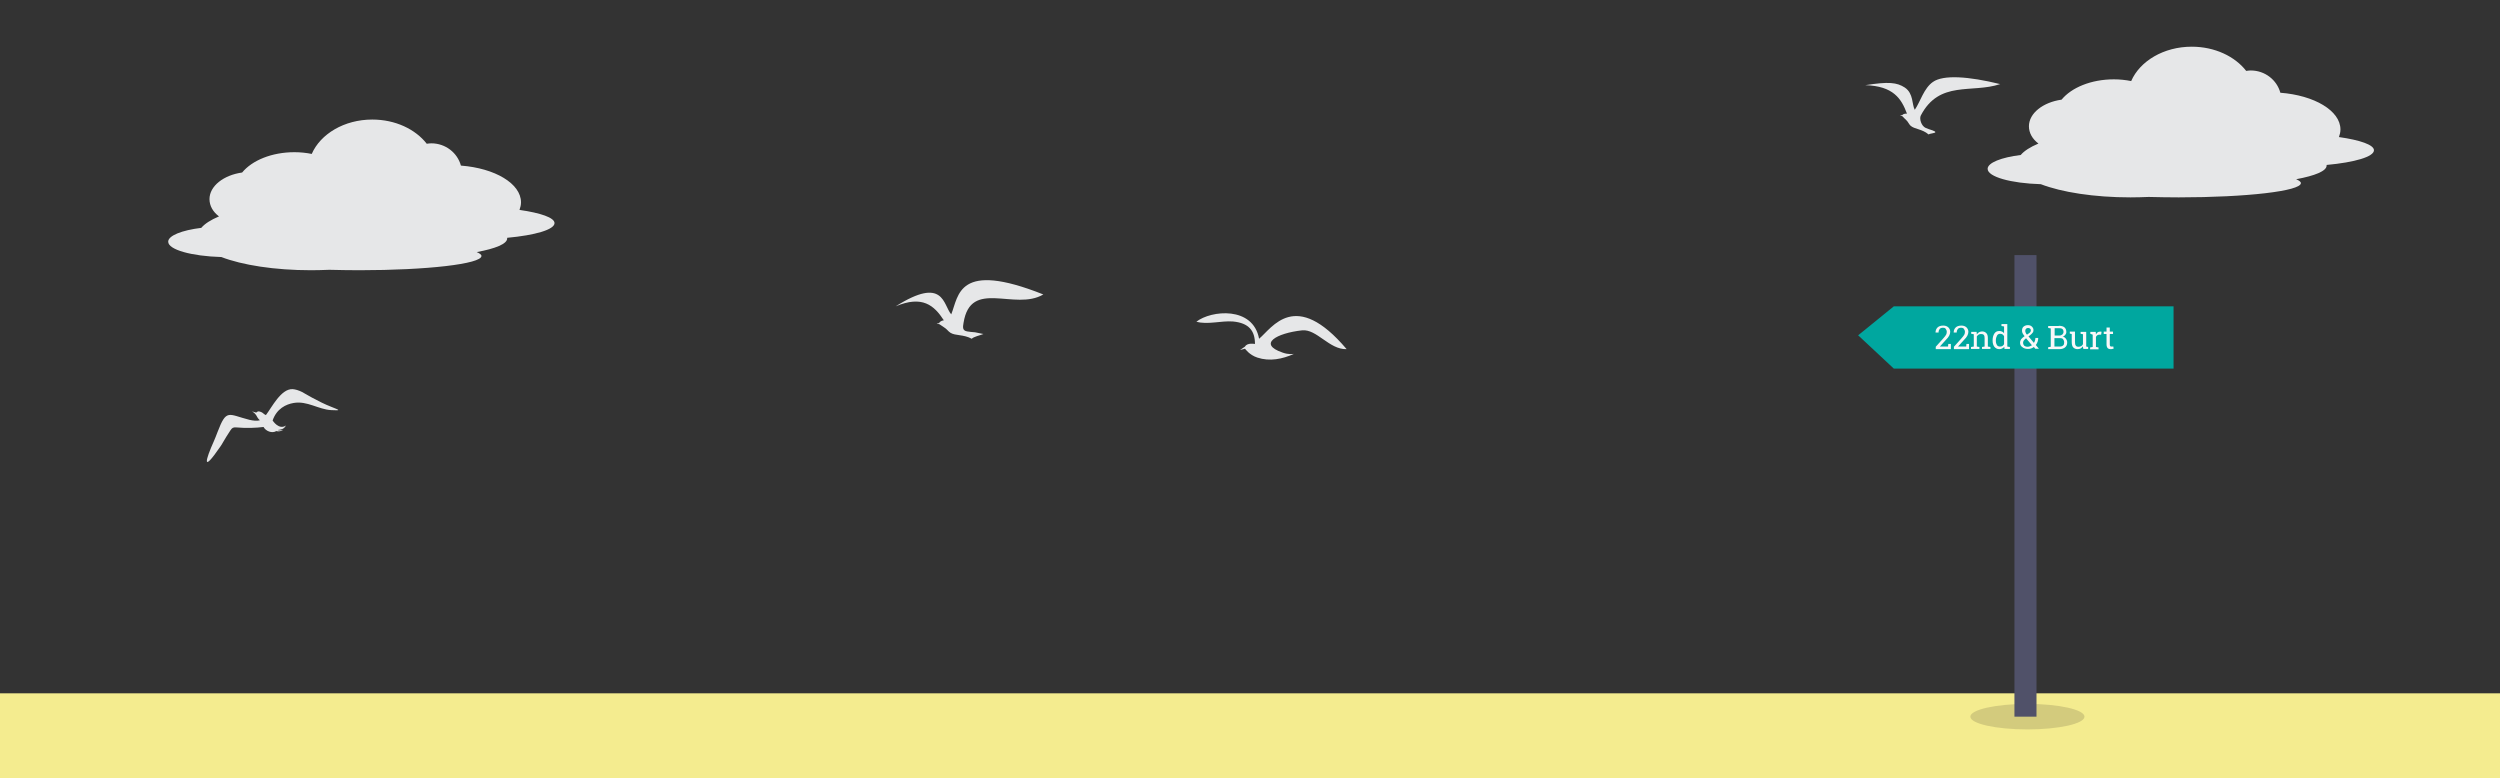 <?xml version="1.0" encoding="utf-8"?>
<!-- Generator: Adobe Illustrator 19.1.0, SVG Export Plug-In . SVG Version: 6.00 Build 0)  -->
<svg version="1.1" id="Layer_1" xmlns="http://www.w3.org/2000/svg" xmlns:xlink="http://www.w3.org/1999/xlink" x="0px" y="0px"
	 viewBox="398 0 1156.4 360" style="enable-background:new 398 0 1156.4 360;" xml:space="preserve">
<rect x="398" y="0" width="1156.4" height="360" fill="#333333" stroke="none"/>
<style type="text/css">
	.st0{fill:#F4EC8F;}
	.st1{fill:#50516A;}
	.st2{fill-rule:evenodd;clip-rule:evenodd;fill:#E6E7E8;}
	.st3{fill:#D3CB7D;}
	.st4{fill:#505169;}
	.st5{fill:#00A79F;}
	.st6{fill:#F9F7F8;}
</style>
<rect x="398" y="320.7" class="st0" width="1156.4" height="39.3"/>
<g>
	<path class="st1" d="M1366.4,407.2c-0.4,0.9-0.8,1.6-1.2,2.2c-0.4,0.6-0.8,1.1-1.3,1.4c-0.2,0.2-0.5,0.3-0.8,0.4
		c-0.3,0.1-0.6,0.1-0.8,0.1h0c-0.4,0-0.8-0.1-1-0.4c-0.3-0.3-0.4-0.7-0.4-1.2v0v0c0-0.3,0.1-0.7,0.2-1.2c0.1-0.5,0.3-1,0.5-1.6
		c0.1-0.2,0.2-0.6,0.4-1.2c0.2-0.6,0.5-1.3,0.7-2c0-0.1,0.1-0.4,0.3-0.9h-1.3c-0.2,0-0.4-0.2-0.4-0.4c0-0.2,0.2-0.4,0.4-0.4h1.5
		c0.1-0.1,0.1-0.3,0.2-0.4c0.4-1.1,0.8-2.3,0.9-2.5c0.1-0.2,0.3-0.3,0.5-0.3s0.3,0.3,0.3,0.5c-0.1,0.2-0.5,1.4-0.9,2.5
		c0,0.1,0,0.1-0.1,0.2h1.3c0.2,0,0.4,0.2,0.4,0.4c0,0.2-0.2,0.4-0.4,0.4h-1.6c-0.2,0.6-0.3,1-0.4,1.2c-0.3,0.8-0.5,1.5-0.7,2
		c-0.2,0.5-0.3,0.9-0.4,1.2c-0.2,0.6-0.4,1.1-0.5,1.5c-0.1,0.4-0.2,0.8-0.2,1.1v0c0,0.3,0.1,0.5,0.2,0.7c0.1,0.1,0.3,0.2,0.4,0.2h0
		c0.2,0,0.4,0,0.6-0.1c0.2-0.1,0.4-0.1,0.5-0.3c0.4-0.3,0.7-0.7,1.1-1.2c0.4-0.6,0.7-1.3,1.1-2.1c0.1-0.2,0.4-0.3,0.6-0.2
		C1366.4,406.7,1366.5,406.9,1366.4,407.2z"/>
	<path class="st1" d="M1374.3,407.2L1374.3,407.2c-0.8,1.7-1.8,4.2-3.6,4.2h0c-0.6,0-0.9-0.2-1.1-0.6c-0.2-0.3-0.3-0.7-0.3-1.1v-0.1
		c0-0.4,0.1-0.9,0.2-1.4c0.1-0.5,0.3-1,0.5-1.4c0.1-0.1,0.1-0.2,0.1-0.4c0.3-0.7,0.7-1.8,0.7-2.7c0-0.6-0.3-1-1-1
		c-0.5,0-1.1,0.5-1.6,1.1c-0.7,0.9-1.4,2.2-1.8,3.3c0,0,0,0,0,0c-0.6,1.5-1.2,3.2-1.4,3.9c-0.1,0.2-0.3,0.3-0.5,0.3
		c-0.2-0.1-0.3-0.3-0.3-0.5c0.2-0.6,0.8-2.3,1.4-3.9l0,0v0c0,0,0,0,0,0c0.6-1.7,1.2-3.3,1.4-3.9v0c0.2-0.6,0.3-0.8,0.4-1.1
		c0.2-0.5,0.3-0.9,0.4-1.2l0.1-0.3c0.1-0.3,0.3-0.8,0.5-1.4c0.1-0.2,0.3-0.3,0.5-0.2c0.2,0.1,0.3,0.3,0.3,0.5
		c-0.2,0.5-0.4,1-0.5,1.4c0,0.1-0.1,0.2-0.1,0.3c-0.2,0.5-0.3,0.9-0.4,1.2l-0.3,0.7c0.6-0.6,1.2-0.9,1.8-0.9c1.4,0,1.9,0.8,1.9,1.9
		c0,1-0.5,2.2-0.8,3c-0.1,0.1-0.1,0.3-0.1,0.4c-0.2,0.5-0.3,0.9-0.5,1.4c-0.1,0.4-0.2,0.8-0.2,1.2v0c0,0.2,0,0.5,0.1,0.6
		c0.1,0.1,0.2,0.2,0.4,0.2h0c1.2,0,2.2-2.1,2.8-3.6l0-0.1c0.1-0.2,0.3-0.3,0.6-0.2C1374.3,406.7,1374.4,406.9,1374.3,407.2z"/>
	<path class="st1" d="M1381.5,407.2c-0.8,1.7-1.7,2.7-2.7,3.4c-1,0.6-2.1,0.8-3.1,0.8h0h0c-0.7,0-1.4-0.3-1.8-0.7
		c-0.5-0.5-0.8-1.1-0.7-2v0v0c0-0.5,0.1-1.1,0.3-1.7c0,0,0,0,0,0c0.1-0.4,0.3-0.9,0.5-1.3c0.5-1,1.1-2,1.7-2.7
		c0.3-0.3,0.6-0.5,1-0.7c0.3-0.2,0.7-0.3,1.1-0.3c0.5,0,0.8,0.1,1.1,0.3c0.3,0.2,0.5,0.5,0.6,0.8c0.1,0.3,0,0.7-0.1,1
		c-0.2,0.5-0.5,1-1,1.4c-0.5,0.4-1.2,0.8-1.8,1.1c-0.9,0.4-1.8,0.7-2.3,0.8c-0.1,0.5-0.2,0.9-0.2,1.3v0c0,0.6,0.2,1.1,0.5,1.4
		c0.3,0.3,0.8,0.5,1.3,0.5h0c0.8,0,1.7-0.1,2.6-0.7c0.9-0.5,1.7-1.5,2.3-3c0.1-0.2,0.3-0.3,0.6-0.2
		C1381.5,406.7,1381.6,407,1381.5,407.2z M1374.6,406.4c0.5-0.1,1-0.3,1.6-0.6c0.6-0.3,1.2-0.6,1.6-1c0.3-0.3,0.6-0.6,0.7-1
		c0.1-0.2,0.1-0.4,0-0.6c0-0.1-0.1-0.2-0.2-0.3c-0.1-0.1-0.3-0.2-0.6-0.2c-0.2,0-0.5,0.1-0.7,0.2c-0.2,0.1-0.5,0.3-0.7,0.6
		c-0.6,0.6-1.2,1.5-1.6,2.4C1374.7,406.1,1374.6,406.2,1374.6,406.4z"/>
	<path class="st1" d="M1385.2,407.2c-0.4,0.8-0.8,1.8-1.4,2.6c-0.6,0.9-1.4,1.6-2.3,1.6h0c-0.5,0-0.9-0.2-1.1-0.6
		c-0.2-0.3-0.3-0.7-0.3-1.1v-0.1c0-0.3,0.1-0.7,0.2-1.2c0.1-0.5,0.3-1,0.5-1.6c0.1-0.2,0.2-0.6,0.4-1.2c0.2-0.6,0.5-1.3,0.7-2
		c0-0.1,0.1-0.3,0.2-0.5l0.3-0.9c0.1-0.2,0.3-0.3,0.5-0.3c0.2,0.1,0.3,0.3,0.3,0.5l-0.3,0.9l-0.2,0.5c-0.3,0.8-0.5,1.5-0.7,2
		c-0.2,0.5-0.3,0.9-0.4,1.2c-0.2,0.6-0.4,1.1-0.5,1.5c-0.1,0.4-0.2,0.8-0.2,1.1v0c0,0.2,0,0.5,0.1,0.6c0.1,0.1,0.2,0.2,0.4,0.2h0
		c0.6,0,1.1-0.5,1.6-1.2c0.5-0.8,0.9-1.7,1.3-2.5c0.1-0.2,0.4-0.3,0.6-0.2C1385.2,406.7,1385.3,406.9,1385.2,407.2z M1383,400.3
		c0-0.4,0.3-0.7,0.7-0.7c0.4,0,0.7,0.3,0.7,0.7c0,0.4-0.3,0.7-0.7,0.7C1383.3,400.9,1383,400.6,1383,400.3z"/>
	<path class="st1" d="M1392.5,407.2L1392.5,407.2c-0.8,1.7-1.8,4.2-3.6,4.2h0c-0.5,0-0.9-0.2-1.1-0.6c-0.2-0.3-0.3-0.7-0.3-1.1v-0.1
		c0-0.3,0.1-0.7,0.2-1.2c0.1-0.5,0.3-1,0.5-1.6c0.2-0.5,0.3-0.9,0.4-1.1c0.1-0.4,0.2-0.6,0.4-1l-0.3-0.1c-0.6-0.2-1.2-0.4-1.8-0.7
		c-0.1,0.2-0.1,0.4-0.2,0.5v0l-1.6,3.5c-0.1,0.2-0.3,0.3-0.6,0.2c-0.2-0.1-0.3-0.3-0.2-0.6l1.6-3.5c0.1-0.2,0.2-0.4,0.2-0.6
		c-0.7-0.5-1.1-1-1-1.9c0-0.3,0.2-0.6,0.4-0.8c0,0,0,0,0,0c0.2-0.2,0.5-0.3,0.8-0.3c0.1,0,0.2,0,0.3,0l0,0c0.3,0.1,0.5,0.3,0.6,0.5
		c0.1,0.2,0.2,0.5,0.2,0.7c0,0.2,0,0.4-0.1,0.6c-0.1,0.2-0.1,0.4-0.2,0.7c0.6,0.3,1.2,0.5,1.8,0.7c0.3,0.1,0.5,0.2,0.8,0.2
		c0.2,0.1,0.3,0.3,0.2,0.6v0c-0.2,0.6-0.3,0.9-0.5,1.4c-0.1,0.3-0.2,0.6-0.4,1.1c-0.2,0.6-0.4,1.1-0.5,1.5c-0.1,0.4-0.2,0.8-0.2,1.1
		v0c0,0.2,0,0.5,0.2,0.6c0.1,0.1,0.2,0.2,0.4,0.2c1.3,0,2.2-2.1,2.8-3.6l0-0.1c0.1-0.2,0.3-0.3,0.6-0.2
		C1392.5,406.7,1392.6,406.9,1392.5,407.2z M1386.5,401.8c0-0.1,0-0.2-0.1-0.3c0-0.1-0.1-0.1-0.1-0.1h0c0,0-0.1,0-0.1,0
		c-0.1,0-0.2,0-0.2,0.1h0c-0.1,0.1-0.1,0.2-0.1,0.3c0,0.4,0.2,0.7,0.5,0.9c0.1-0.2,0.1-0.3,0.2-0.5
		C1386.5,402,1386.5,401.9,1386.5,401.8z"/>
	<path class="st1" d="M1403,407.2L1403,407.2c-0.8,1.7-1.8,4.2-3.6,4.2h0h0c-0.5,0-0.9-0.2-1.1-0.6c-0.2-0.2-0.2-0.5-0.3-0.8
		c-0.6,0.8-1.3,1.4-2.2,1.4h0c-0.5,0-0.9-0.2-1.1-0.6c-0.2-0.3-0.3-0.7-0.3-1.1v-0.1c0-0.3,0.1-0.7,0.2-1.2c0.1-0.5,0.3-1,0.5-1.6
		c0.1-0.3,0.3-0.9,0.6-1.6c0.3-0.9,0.7-2,1.1-3c0.1-0.2,0.3-0.3,0.5-0.2c0.2,0.1,0.3,0.3,0.2,0.5c-0.4,1.2-0.8,2.2-1.1,3
		c-0.3,0.7-0.5,1.3-0.6,1.6c-0.2,0.6-0.4,1.1-0.5,1.5c-0.1,0.4-0.2,0.8-0.2,1.1v0c0,0.2,0,0.5,0.1,0.6c0.1,0.1,0.2,0.2,0.5,0.2
		c1.2,0,2.2-2.1,2.8-3.6v0c0,0,0,0,0-0.1c0.1-0.3,0.3-0.9,0.6-1.6c0.4-0.9,0.7-2,1.1-3c0.1-0.2,0.3-0.3,0.5-0.2
		c0.2,0.1,0.3,0.3,0.3,0.5c-0.4,1.2-0.8,2.2-1.1,3c-0.3,0.7-0.5,1.3-0.6,1.6v0c0,0,0,0.1,0,0.1c-0.2,0.5-0.3,1-0.4,1.4
		c-0.1,0.4-0.2,0.8-0.2,1.1v0c0,0.2,0,0.5,0.1,0.6c0.1,0.1,0.2,0.2,0.4,0.2h0c1.2,0,2.2-2.1,2.8-3.6l0-0.1c0.1-0.2,0.3-0.3,0.6-0.2
		C1403,406.7,1403.1,406.9,1403,407.2z"/>
	<path class="st1" d="M1408.5,407.8L1408.5,407.8L1408.5,407.8c0,1.2-0.5,2.1-1.2,2.7c-0.7,0.6-1.6,0.9-2.4,0.9h0
		c-0.1,0-0.1,0-0.2,0c-0.8,0-1.5-0.4-2-0.9c-0.5-0.5-0.8-1.2-0.8-1.9c0-0.1,0-0.1,0-0.2c0.1-0.7,0.3-1.4,0.8-2
		c0.5-0.5,1.1-0.8,1.9-0.8c0.5,0,1,0.2,1.4,0.6c0.3,0.3,0.5,0.8,0.6,1.4c0,0.2-0.2,0.4-0.4,0.4s-0.4-0.2-0.4-0.4
		c0-0.3-0.1-0.6-0.3-0.8c-0.2-0.2-0.5-0.3-0.7-0.3c-0.5,0-1,0.2-1.3,0.6c-0.4,0.4-0.6,0.9-0.6,1.4c0,0,0,0.1,0,0.1
		c0,0.5,0.2,1,0.5,1.4c0.3,0.4,0.9,0.6,1.4,0.7c0.1,0,0.1,0,0.2,0h0c0.7,0,1.4-0.2,1.9-0.7c0.5-0.4,0.9-1.1,0.9-2v0
		c0-1-0.5-1.8-1-2.7c-0.1-0.2-0.2-0.4-0.3-0.6c-0.1,0.1-0.3,0.3-0.4,0.5c-0.2,0.2-0.4,0.2-0.6,0c-0.2-0.1-0.2-0.4-0.1-0.6
		c0.2-0.3,0.4-0.5,0.7-0.7l0,0c-0.2-0.6-0.4-1.1-0.3-1.7c0-0.2,0.1-0.4,0.2-0.6c0,0,0,0,0,0c0.1-0.2,0.2-0.3,0.3-0.5
		c0.1-0.1,0.3-0.2,0.4-0.3c0.2-0.1,0.3-0.1,0.5-0.1c0.3,0,0.5,0.1,0.7,0.3c0.2,0.2,0.2,0.4,0.3,0.7c0,0.2,0,0.4-0.1,0.6
		c0,0.2-0.1,0.4-0.2,0.6c-0.2,0.5-0.5,0.9-0.8,1.2c0.1,0.3,0.3,0.5,0.4,0.8C1407.9,405.6,1408.5,406.6,1408.5,407.8z M1407,402.3
		c0.1-0.1,0.1-0.3,0.1-0.4c0-0.1,0.1-0.2,0-0.4c0-0.1,0-0.1,0-0.2c0,0,0,0-0.1,0c0,0-0.1,0-0.1,0c-0.1,0-0.1,0.1-0.2,0.1
		c-0.1,0.1-0.1,0.1-0.2,0.2l0,0c0,0.1-0.1,0.2-0.1,0.3c0,0.3,0,0.6,0.1,0.9C1406.7,402.8,1406.8,402.5,1407,402.3z"/>
	<path class="st1" d="M1417.9,407.2L1417.9,407.2c-0.8,1.7-1.8,4.2-3.6,4.2h0h0c-0.5,0-0.9-0.2-1.1-0.6c-0.2-0.2-0.2-0.5-0.3-0.8
		c-0.6,0.8-1.3,1.4-2.2,1.4h0c-0.5,0-0.9-0.2-1.1-0.6c-0.2-0.3-0.3-0.7-0.3-1.1v-0.1c0-0.3,0.1-0.7,0.2-1.2c0.1-0.5,0.3-1,0.5-1.6
		c0.1-0.3,0.3-0.9,0.6-1.6c0.3-0.9,0.7-2,1.1-3c0.1-0.2,0.3-0.3,0.5-0.2c0.2,0.1,0.3,0.3,0.2,0.5c-0.4,1.2-0.8,2.2-1.1,3
		c-0.3,0.7-0.5,1.3-0.6,1.6c-0.2,0.6-0.4,1.1-0.5,1.5c-0.1,0.4-0.2,0.8-0.2,1.1v0c0,0.2,0,0.5,0.1,0.6c0.1,0.1,0.2,0.2,0.5,0.2
		c1.2,0,2.2-2.1,2.8-3.6v0c0,0,0,0,0-0.1c0.1-0.3,0.3-0.9,0.6-1.6c0.4-0.9,0.7-2,1.1-3c0.1-0.2,0.3-0.3,0.5-0.2
		c0.2,0.1,0.3,0.3,0.3,0.5c-0.4,1.2-0.8,2.2-1.1,3c-0.3,0.7-0.5,1.3-0.6,1.6v0c0,0,0,0.1,0,0.1c-0.2,0.5-0.3,1-0.4,1.4
		c-0.1,0.4-0.2,0.8-0.2,1.1v0c0,0.2,0,0.5,0.1,0.6c0.1,0.1,0.2,0.2,0.4,0.2h0c1.2,0,2.2-2.1,2.8-3.6l0-0.1c0.1-0.2,0.3-0.3,0.6-0.2
		C1417.9,406.7,1418,406.9,1417.9,407.2z"/>
	<path class="st1" d="M1425.9,407.2L1425.9,407.2c-0.8,1.7-1.8,4.2-3.6,4.2h0c-0.5,0-0.9-0.2-1.1-0.6c-0.2-0.3-0.3-0.7-0.3-1.1v0
		c-0.7,1-1.5,1.7-2.5,1.6c-0.6,0-1-0.3-1.2-0.7c-0.3-0.4-0.4-1-0.4-1.6c0-1.1,0.6-3.3,1.6-5c0.7-1.2,1.7-2.1,2.8-2.2
		c0.1,0,0.1,0,0.2,0c0.5,0,1,0.3,1.4,0.7c0.1,0.1,0.2,0.2,0.3,0.4c0.1-0.3,0.2-0.6,0.3-0.9c0.1-0.2,0.3-0.3,0.5-0.2
		c0.2,0.1,0.3,0.3,0.2,0.5c-0.2,0.6-0.6,1.6-1,2.7c-0.3,0.7-0.5,1.4-0.7,2c-0.2,0.6-0.4,1.1-0.5,1.5c-0.1,0.4-0.2,0.8-0.2,1.1v0
		c0,0.2,0,0.5,0.1,0.6c0.1,0.1,0.2,0.2,0.5,0.2c1.2,0,2.2-2.1,2.8-3.6l0-0.1c0.1-0.2,0.3-0.3,0.6-0.2
		C1425.9,406.7,1426,406.9,1425.9,407.2z M1421.9,405.5c0.2-0.4,0.3-0.8,0.5-1.1c0-0.1,0-0.1,0-0.1c0-0.5-0.1-0.8-0.4-1.1
		c-0.2-0.2-0.5-0.4-0.8-0.4c0,0-0.1,0-0.1,0c-0.8,0-1.5,0.8-2.1,1.8c-0.9,1.5-1.4,3.5-1.5,4.5c0,0.5,0.1,0.9,0.2,1.1
		c0.1,0.2,0.3,0.3,0.6,0.3C1420,410.5,1421.1,407.5,1421.9,405.5z"/>
	<path class="st1" d="M1430.1,407.2c-0.4,0.9-0.8,1.6-1.2,2.2c-0.4,0.6-0.8,1.1-1.3,1.4c-0.2,0.2-0.5,0.3-0.8,0.4
		c-0.3,0.1-0.6,0.1-0.8,0.1h0c-0.4,0-0.8-0.1-1-0.4c-0.3-0.3-0.4-0.7-0.4-1.2v0v0c0-0.3,0.1-0.8,0.2-1.2c0.1-0.5,0.3-1,0.5-1.6
		c0.5-1.6,1.1-3.2,1.7-4.9l0.4-1.3l0.1-0.3c0.1-0.3,0.3-0.8,0.5-1.4c0.1-0.2,0.3-0.3,0.5-0.3c0.2,0.1,0.3,0.3,0.3,0.5
		c-0.2,0.5-0.4,1.1-0.5,1.4c0,0.1-0.1,0.2-0.1,0.4l-0.4,1.3c-0.6,1.6-1.1,3.2-1.7,4.9c-0.2,0.6-0.3,1.1-0.5,1.5
		c-0.1,0.4-0.2,0.8-0.2,1v0c0,0.3,0.1,0.5,0.2,0.7c0.1,0.1,0.3,0.2,0.4,0.2h0c0.2,0,0.4,0,0.6-0.1c0.2-0.1,0.4-0.1,0.5-0.3
		c0.4-0.3,0.7-0.7,1.1-1.2c0.4-0.6,0.7-1.3,1.1-2.1c0.1-0.2,0.4-0.3,0.6-0.2C1430.1,406.7,1430.2,406.9,1430.1,407.2z"/>
	<path class="st1" d="M1438.8,407.8L1438.8,407.8L1438.8,407.8c0,1.2-0.5,2.1-1.2,2.7c-0.7,0.6-1.6,0.9-2.4,0.9h0
		c-0.1,0-0.1,0-0.2,0c-0.8,0-1.5-0.4-2-0.9c-0.5-0.5-0.8-1.2-0.8-1.9c0-0.1,0-0.1,0-0.2c0.1-0.7,0.3-1.4,0.8-2
		c0.5-0.5,1.1-0.8,1.9-0.8c0.5,0,1,0.2,1.4,0.6c0.3,0.3,0.5,0.8,0.6,1.4c0,0.2-0.2,0.4-0.4,0.4s-0.4-0.2-0.4-0.4
		c0-0.3-0.1-0.6-0.3-0.8c-0.2-0.2-0.5-0.3-0.7-0.3c-0.5,0-1,0.2-1.3,0.6c-0.4,0.4-0.6,0.9-0.6,1.4c0,0,0,0.1,0,0.1
		c0,0.5,0.2,1,0.5,1.4c0.3,0.4,0.9,0.6,1.4,0.7c0.1,0,0.1,0,0.2,0h0c0.7,0,1.4-0.2,1.9-0.7c0.5-0.4,0.9-1.1,0.9-2v0
		c0-1-0.5-1.8-1-2.7c-0.1-0.2-0.2-0.4-0.3-0.6c-0.1,0.1-0.3,0.3-0.4,0.5c-0.2,0.2-0.4,0.2-0.6,0c-0.2-0.1-0.2-0.4-0.1-0.6
		c0.2-0.3,0.4-0.5,0.7-0.7l0,0c-0.2-0.6-0.4-1.1-0.3-1.7c0-0.2,0.1-0.4,0.2-0.6c0,0,0,0,0,0c0.1-0.2,0.2-0.3,0.3-0.5
		c0.1-0.1,0.3-0.2,0.4-0.3c0.2-0.1,0.3-0.1,0.5-0.1c0.3,0,0.5,0.1,0.7,0.3c0.2,0.2,0.2,0.4,0.3,0.7c0,0.2,0,0.4-0.1,0.6
		c0,0.2-0.1,0.4-0.2,0.6c-0.2,0.5-0.5,0.9-0.8,1.2c0.1,0.3,0.3,0.5,0.4,0.8C1438.2,405.6,1438.8,406.6,1438.8,407.8z M1437.3,402.3
		c0.1-0.1,0.1-0.3,0.1-0.4c0-0.1,0.1-0.2,0-0.4c0-0.1,0-0.1,0-0.2c0,0,0,0-0.1,0c0,0-0.1,0-0.1,0c-0.1,0-0.1,0.1-0.2,0.1
		c-0.1,0.1-0.1,0.1-0.2,0.2l0,0c0,0.1-0.1,0.2-0.1,0.3c0,0.3,0,0.6,0.1,0.9C1437,402.8,1437.2,402.5,1437.3,402.3z"/>
	<path class="st1" d="M1448.6,407.1c0,0.1-0.1,0.3-0.2,0.4c-0.1,0.1-0.1,0.2-0.2,0.3c-0.3,0.5-0.6,1-1,1.4c-0.4,0.4-1,0.7-1.7,0.7
		c-0.2,0-0.4,0-0.6-0.1c-0.3-0.1-0.6-0.2-0.8-0.5c-0.8,1.1-1.8,1.9-3,1.8h0h0h0c-0.7,0-1.2-0.4-1.4-0.8c-0.9,2.5-1.7,4.7-1.9,5.3
		c-0.1,0.2-0.3,0.3-0.5,0.3c-0.2-0.1-0.3-0.3-0.3-0.5c0.2-0.6,1.2-3.4,2.2-6.2c1.1-3.1,2.3-6.3,2.5-6.9c0-0.1,0.1-0.2,0.1-0.3
		c0.1-0.2,0.3-0.3,0.5-0.3c0.2,0.1,0.3,0.3,0.3,0.5l-0.2,0.4c0.6-0.6,1.2-1,2-1c0.6,0,1,0.3,1.3,0.7c0.3,0.4,0.4,1,0.4,1.6l0,0.1v0
		c-0.1,1.1-0.6,2.9-1.4,4.4c0,0.1-0.1,0.1-0.1,0.2c0.2,0.2,0.4,0.3,0.6,0.4c0.1,0,0.2,0,0.4,0c0.5,0,0.8-0.2,1.2-0.5
		c0.3-0.3,0.6-0.8,0.8-1.2c0-0.1,0.1-0.2,0.2-0.3c0-0.1,0.1-0.2,0.1-0.4c0.1-0.2,0.3-0.3,0.6-0.2
		C1448.6,406.7,1448.7,406.9,1448.6,407.1z M1444.4,407.1c-0.1,0.2-0.1,0.4-0.1,0.5c0.6-1.2,0.9-2.5,1-3.4v0v-0.1v0
		c0-0.5,0-0.9-0.2-1.1c-0.1-0.2-0.3-0.3-0.6-0.3c-1.6,0-2.8,3-3.6,5l-0.1,0.3c-0.1,0.5-0.3,1-0.3,1.4c0,0.6,0.1,1,0.7,1h0h0
		c0.9,0,1.8-0.7,2.4-1.7c-0.1-0.3-0.2-0.6-0.2-1c0-0.3,0-0.6,0.1-1c0.1-0.2,0.3-0.4,0.5-0.3C1444.3,406.6,1444.4,406.9,1444.4,407.1
		z"/>
	<path class="st1" d="M1456.3,407.1c-0.1,0.1-0.1,0.3-0.2,0.4c-0.1,0.1-0.1,0.2-0.2,0.3c-0.3,0.5-0.6,1-1,1.4
		c-0.5,0.4-1,0.7-1.7,0.7c-0.2,0-0.4,0-0.6-0.1c-0.3-0.1-0.6-0.3-0.9-0.5c-0.7,1-1.7,1.8-2.7,1.8c-3.3,0-1.1-5.5,0-7.3
		c0.7-1.2,1.7-2.1,2.8-2.1h0c0.6,0,1.1,0.2,1.5,0.7c0.3,0.4,0.5,0.9,0.5,1.6c0,1.3-0.7,3.1-1.5,4.6c0.1,0.2,0.4,0.3,0.6,0.4
		c0.1,0,0.2,0,0.3,0c0.5,0,0.9-0.2,1.2-0.5c0.3-0.3,0.6-0.8,0.8-1.2c0.1-0.1,0.1-0.2,0.2-0.3c0.1-0.1,0.1-0.2,0.2-0.4
		c0.1-0.2,0.3-0.3,0.6-0.2C1456.3,406.7,1456.4,406.9,1456.3,407.1z M1452.1,407.1c-0.1,0.2-0.1,0.3-0.1,0.5c0.6-1.2,1-2.5,1-3.4
		c0-0.5-0.1-0.8-0.3-1c-0.2-0.2-0.5-0.4-0.9-0.4c-0.8,0-1.5,0.7-2,1.7c-0.8,1.3-2.7,6-0.7,6c0.7,0,1.6-0.8,2.2-1.7
		c-0.1-0.3-0.2-0.6-0.2-0.9c0-0.3,0-0.6,0.1-1c0.1-0.2,0.3-0.4,0.5-0.3C1452,406.6,1452.2,406.9,1452.1,407.1z"/>
	<path class="st1" d="M1460.4,407.2c-0.4,0.9-0.8,1.6-1.2,2.2c-0.4,0.6-0.8,1.1-1.3,1.4c-0.2,0.2-0.5,0.3-0.8,0.4
		c-0.3,0.1-0.6,0.1-0.8,0.1h0c-0.4,0-0.8-0.1-1-0.4c-0.3-0.3-0.4-0.7-0.4-1.2v0v0c0-0.3,0.1-0.7,0.2-1.2c0.1-0.5,0.3-1,0.5-1.6
		c0.1-0.2,0.2-0.6,0.4-1.2c0.2-0.6,0.5-1.3,0.7-2c0-0.1,0.1-0.4,0.3-0.9h-1.3c-0.2,0-0.4-0.2-0.4-0.4c0-0.2,0.2-0.4,0.4-0.4h1.5
		c0.1-0.1,0.1-0.3,0.2-0.4c0.4-1.1,0.8-2.3,0.9-2.5c0.1-0.2,0.3-0.3,0.5-0.3c0.2,0.1,0.3,0.3,0.3,0.5c-0.1,0.2-0.5,1.4-0.9,2.5
		c0,0.1,0,0.1-0.1,0.2h1.3c0.2,0,0.4,0.2,0.4,0.4c0,0.2-0.2,0.4-0.4,0.4h-1.6c-0.2,0.6-0.3,1-0.4,1.2c-0.3,0.8-0.5,1.5-0.7,2
		c-0.2,0.5-0.3,0.9-0.4,1.2c-0.2,0.6-0.4,1.1-0.5,1.5c-0.1,0.4-0.2,0.8-0.2,1.1v0c0,0.3,0.1,0.5,0.2,0.7c0.1,0.1,0.3,0.2,0.4,0.2h0
		c0.2,0,0.4,0,0.6-0.1c0.2-0.1,0.4-0.1,0.5-0.3c0.4-0.3,0.7-0.7,1.1-1.2c0.4-0.6,0.7-1.3,1.1-2.1c0.1-0.2,0.4-0.3,0.6-0.2
		C1460.4,406.7,1460.5,406.9,1460.4,407.2z"/>
</g>
<g>
	<path class="st1" d="M1343.4,404.2l-6.7,2.5l5,2.3c0.3,0.1,0.4,0.4,0.3,0.7c-0.1,0.2-0.4,0.4-0.7,0.2l-6.2-2.7
		c-0.1,0-0.2-0.1-0.3-0.3c-0.1-0.3,0-0.6,0.3-0.7l7.9-3c0.3-0.1,0.6,0,0.7,0.3C1343.8,403.8,1343.7,404.1,1343.4,404.2z"/>
	<path class="st1" d="M1355.3,404.2l-6.7,2.5l5,2.3c0.3,0.1,0.4,0.4,0.3,0.7c-0.1,0.2-0.4,0.4-0.7,0.2l-6.2-2.7
		c-0.1,0-0.2-0.1-0.3-0.3c-0.1-0.3,0-0.6,0.3-0.7l7.9-3c0.3-0.1,0.6,0,0.7,0.3C1355.6,403.8,1355.5,404.1,1355.3,404.2z"/>
</g>
<path class="st2" d="M852.9,154.5c-1.5,0.6-4.7,1.3-5.4,2.2c-3.8-2.1-7.6-1.3-9.9-2.8c-1.1-0.7-1.6-1.7-2.8-2.4
	c-0.8-0.5-1.4-0.9-2.2-1.5c-0.4-0.2-0.9-0.2-1.3-0.3c0.3-0.2,0.7-0.2,1.1-0.2c0.3-1,2-1.4,2.2-1.3c-4.5-7-10-11.7-22.3-6.5
	c22.5-14.2,21.9-0.6,25.7,3.7c3.5-8.6,2.9-25,42.6-9.2c-13.2,7.8-33.6-7.5-36.9,13.1c-0.3,1.9-0.7,3.6,1.7,4c1,0.2,2.3,0.3,3.6,0.4
	C850.6,154.1,851.8,154.2,852.9,154.5z"/>
<path class="st2" d="M1290.1,62.2c-3-2.6-6.6-2.4-8.4-4.1c-0.8-0.8-1.1-1.8-2-2.6c-0.7-0.6-1.1-1.1-1.7-1.7
	c-0.4-0.3-0.8-0.3-1.1-0.5c0.3-0.1,0.7-0.1,1,0c0.5-0.8,2-0.8,2.2-0.7c-2.6-7-6.3-12.8-19.3-13.2c10.8-1.7,14.6-1.3,18.3,1.1
	c4.1,2.8,3.2,7.8,4.6,10.3c2.6-3.8,4.2-10,8.4-12.9c4.8-3.4,16.4-2.6,31.1,1c-13.1,4.4-28.1-1.9-36.7,14.5c-0.8,1.5,0.2,4.9,2.3,5.8
	c0.8,0.4,2,0.7,3.1,1.1c0.9,0.3,1.3,0.6,1.3,0.8C1293.4,61.6,1290.7,61.7,1290.1,62.2z"/>
<path class="st2" d="M521,192c2.7-3.5,7-12.3,12.4-12c1.2,0.1,2.7,0.5,4.5,1.4c0,0,7.6,4.6,13.4,6.8c3.4,1.4,5,1.8-0.1,1.5
	c-5.9-0.3-11.1-4.4-17.4-3.3c-3.5,0.6-7.8,2.6-9.7,8.1c0,0,2.9,4.6,6.2,2.3c-0.7,1-1,1.8-3.8,2.1c0.6,0.5,2.7-0.2,2.5-0.1
	c0,0-1.4,1.1-3.2,0.6c-2,1.2-4.9,0-5.9-1.9c0,0-4.3,0.6-9.3,0.4c-6-0.2-4.4-1.2-7.9,4.1c-1.3,2-1.9,3.4-2.8,4.6
	c-8.7,12.7-6.9,6.2-2.9-2.7c0.4-1,1-2.3,1.6-4c4.2-11,4.9-8.2,14.8-5.7c1.8,0.4,3.5,0.6,4.8,0.2c-1-0.9-1.2-1.5-1.8-2.5
	c-0.3-0.4-0.9-1.1-1.7-1.5c0.1-0.2,1.4,0.5,1.9,0.4c0.9-0.9,1.5-0.4,2.2-0.2C519.5,190.8,520.1,191.7,521,192z"/>
<path class="st2" d="M978.5,159.1c0,0-3.6-0.7-4.6,1.2l-2.3,1.6l2.3-0.6c0,0,2,2.9,5.7,4.1c5.7,1.9,11.6,0.7,16.9-1.7
	c-0.6,0-2.4,0.4-5.2-0.6c-11.7-4-2.8-9,9-10.3c6.8-0.7,12.6,9,20.6,8.7c-23.8-28.1-34.4-9.9-40.5-4.8c-2.8-15.2-22.2-13.2-29-7.9
	c5,1.5,11.4-0.5,16.9-0.1C975.7,149.4,978.5,153,978.5,159.1z"/>
<g>
	<ellipse class="st3" cx="1335.8" cy="331.5" rx="26.4" ry="5.9"/>
	<rect x="1329.8" y="118" class="st4" width="10.2" height="213.5"/>
	<polygon class="st5" points="1403.4,170.5 1274,170.5 1257.5,155.1 1274,141.7 1403.4,141.7 	"/>
	<g>
		<path class="st6" d="M1293.4,161.4v-1l3.5-3.9c0.6-0.7,1.1-1.3,1.3-1.7c0.2-0.4,0.3-0.8,0.3-1.3c0-0.5-0.2-1-0.5-1.4
			c-0.3-0.4-0.7-0.5-1.2-0.5c-0.7,0-1.3,0.2-1.6,0.6c-0.3,0.4-0.5,0.9-0.5,1.6h-1.4l0,0c0-0.9,0.3-1.7,0.9-2.3
			c0.6-0.6,1.5-0.9,2.7-0.9c1,0,1.7,0.3,2.3,0.8c0.6,0.6,0.9,1.3,0.9,2.1c0,0.6-0.2,1.2-0.5,1.8c-0.3,0.6-0.8,1.2-1.5,1.9l-2.8,3.1
			l0,0h3.8l0.1-1.2h1.2v2.4H1293.4z"/>
		<path class="st6" d="M1301.8,161.4v-1l3.5-3.9c0.6-0.7,1.1-1.3,1.3-1.7c0.2-0.4,0.3-0.8,0.3-1.3c0-0.5-0.2-1-0.5-1.4
			c-0.3-0.4-0.7-0.5-1.2-0.5c-0.7,0-1.3,0.2-1.6,0.6c-0.3,0.4-0.5,0.9-0.5,1.6h-1.4l0,0c0-0.9,0.3-1.7,0.9-2.3
			c0.6-0.6,1.5-0.9,2.7-0.9c1,0,1.7,0.3,2.3,0.8c0.6,0.6,0.9,1.3,0.9,2.1c0,0.6-0.2,1.2-0.5,1.8c-0.3,0.6-0.8,1.2-1.5,1.9l-2.8,3.1
			l0,0h3.8l0.1-1.2h1.2v2.4H1301.8z"/>
		<path class="st6" d="M1309.8,160.5l1.2-0.2v-5.7l-1.2-0.2v-0.9h2.5l0.1,1.2c0.3-0.4,0.6-0.8,1-1c0.4-0.2,0.9-0.4,1.4-0.4
			c0.9,0,1.5,0.3,2,0.8c0.5,0.5,0.7,1.3,0.7,2.3v3.9l1.2,0.2v0.9h-3.9v-0.9l1.2-0.2v-3.9c0-0.7-0.1-1.2-0.4-1.5
			c-0.3-0.3-0.7-0.4-1.3-0.4c-0.4,0-0.8,0.1-1.1,0.3c-0.3,0.2-0.6,0.5-0.8,0.8v4.7l1.2,0.2v0.9h-3.9V160.5z"/>
		<path class="st6" d="M1325.1,160.4c-0.3,0.4-0.6,0.6-1,0.8c-0.4,0.2-0.8,0.3-1.3,0.3c-1,0-1.7-0.4-2.3-1.1
			c-0.5-0.7-0.8-1.6-0.8-2.8v-0.2c0-1.3,0.3-2.3,0.8-3.1c0.5-0.8,1.3-1.2,2.3-1.2c0.5,0,0.9,0.1,1.3,0.3c0.4,0.2,0.7,0.4,0.9,0.8
			V151l-1.2-0.2v-0.9h1.2h1.5v10.4l1.2,0.2v0.9h-2.5L1325.1,160.4z M1321.2,157.7c0,0.8,0.2,1.4,0.5,1.9c0.3,0.5,0.8,0.7,1.5,0.7
			c0.4,0,0.8-0.1,1.1-0.3c0.3-0.2,0.5-0.5,0.7-0.8v-3.7c-0.2-0.3-0.4-0.6-0.7-0.8c-0.3-0.2-0.7-0.3-1.1-0.3c-0.7,0-1.2,0.3-1.5,0.9
			c-0.3,0.6-0.5,1.3-0.5,2.2V157.7z"/>
		<path class="st6" d="M1332.4,158.5c0-0.6,0.2-1.1,0.5-1.6c0.3-0.4,0.9-0.9,1.6-1.4c-0.4-0.5-0.7-0.9-0.9-1.3
			c-0.2-0.4-0.3-0.8-0.3-1.2c0-0.8,0.2-1.5,0.7-1.9c0.5-0.4,1.1-0.7,2-0.7c0.8,0,1.4,0.2,1.9,0.7s0.7,1,0.7,1.6
			c0,0.5-0.1,0.9-0.4,1.2c-0.3,0.4-0.6,0.7-1.1,1.1l-0.8,0.6l2.5,3c0.2-0.3,0.4-0.7,0.5-1.1c0.1-0.4,0.2-0.8,0.2-1.2h1.3
			c0,0.6-0.1,1.2-0.3,1.8c-0.2,0.6-0.5,1-0.8,1.5l1.4,1.7l0,0h-1.7l-0.6-0.8c-0.4,0.3-0.8,0.5-1.3,0.7c-0.5,0.2-1,0.2-1.5,0.2
			c-1.1,0-1.9-0.3-2.5-0.8C1332.7,160.1,1332.4,159.4,1332.4,158.5z M1335.9,160.4c0.4,0,0.7-0.1,1-0.2c0.3-0.1,0.7-0.3,1-0.5
			l-2.7-3.2l-0.3,0.2c-0.4,0.3-0.7,0.7-0.9,1c-0.1,0.3-0.2,0.6-0.2,0.8c0,0.6,0.2,1,0.5,1.4C1334.7,160.2,1335.2,160.4,1335.9,160.4
			z M1334.8,153.1c0,0.3,0.1,0.5,0.2,0.8c0.1,0.3,0.3,0.6,0.6,0.9l1-0.7c0.3-0.2,0.5-0.4,0.6-0.6c0.1-0.2,0.2-0.5,0.2-0.7
			c0-0.3-0.1-0.6-0.4-0.8c-0.2-0.2-0.5-0.3-0.9-0.3c-0.4,0-0.7,0.1-0.9,0.4C1334.9,152.3,1334.8,152.7,1334.8,153.1z"/>
		<path class="st6" d="M1350.3,150.7c1.1,0,2,0.2,2.6,0.7c0.6,0.5,0.9,1.2,0.9,2.2c0,0.5-0.2,0.9-0.5,1.3c-0.3,0.4-0.7,0.7-1.2,0.8
			c0.6,0.1,1.2,0.5,1.5,1c0.4,0.5,0.6,1.1,0.6,1.7c0,1-0.3,1.7-1,2.3c-0.6,0.5-1.5,0.8-2.6,0.8h-5.2v-0.9l1.2-0.2v-8.5l-1.2-0.2
			v-0.9h1.2H1350.3z M1348.3,155.2h2.4c0.5,0,0.9-0.2,1.3-0.5c0.3-0.3,0.5-0.7,0.5-1.2c0-0.6-0.2-1-0.5-1.3
			c-0.4-0.3-0.9-0.4-1.6-0.4h-2V155.2z M1348.3,156.4v3.9h2.5c0.7,0,1.2-0.2,1.5-0.5c0.4-0.3,0.5-0.8,0.5-1.4c0-0.6-0.2-1.1-0.5-1.5
			c-0.3-0.4-0.8-0.5-1.4-0.5H1348.3z"/>
		<path class="st6" d="M1361.4,160.2c-0.3,0.4-0.6,0.8-1,1c-0.4,0.2-0.9,0.3-1.4,0.3c-0.9,0-1.5-0.3-2-0.8s-0.7-1.4-0.7-2.6v-3.6
			l-0.9-0.2v-0.9h0.9h1.5v4.7c0,0.9,0.1,1.4,0.4,1.8c0.2,0.3,0.6,0.5,1.2,0.5c0.5,0,0.9-0.1,1.3-0.3c0.3-0.2,0.6-0.5,0.8-0.9v-4.6
			l-1.1-0.2v-0.9h1.1h1.5v6.8l0.9,0.2v0.9h-2.2L1361.4,160.2z"/>
		<path class="st6" d="M1364.9,154.4v-0.9h2.5l0.1,1.2c0.2-0.4,0.5-0.7,0.8-1c0.3-0.2,0.7-0.3,1.1-0.3c0.1,0,0.2,0,0.4,0
			c0.1,0,0.2,0,0.3,0.1l-0.2,1.3l-0.8,0c-0.4,0-0.7,0.1-1,0.3c-0.3,0.2-0.5,0.4-0.6,0.8v4.6l1.2,0.2v0.9h-3.9v-0.9l1.2-0.2v-5.7
			L1364.9,154.4z"/>
		<path class="st6" d="M1373.9,151.5v1.9h1.5v1.1h-1.5v4.8c0,0.4,0.1,0.6,0.2,0.8c0.2,0.2,0.4,0.2,0.6,0.2c0.1,0,0.3,0,0.4,0
			c0.2,0,0.3,0,0.4-0.1l0.2,1c-0.1,0.1-0.3,0.2-0.6,0.2c-0.3,0.1-0.5,0.1-0.8,0.1c-0.6,0-1.1-0.2-1.4-0.5c-0.3-0.4-0.5-0.9-0.5-1.7
			v-4.8h-1.3v-1.1h1.3v-1.9H1373.9z"/>
	</g>
</g>
<path class="st2" d="M1411.8,21.6c-13,0-24,6.7-28,15.9c-2.5-0.5-5.2-0.8-8-0.8c-10.5,0-19.6,3.8-24.2,9.4
	c-8.6,1.2-15.1,6.3-15.1,12.3c0,3.1,1.6,5.9,4.4,8c-3.8,1.6-6.6,3.4-8.2,5.3c-9,1.1-15.3,3.6-15.3,6.4c0,3.7,10.8,6.7,24.6,7.1
	c9.6,3.7,24.6,6.1,41.5,6.1c2.9,0,5.7-0.1,8.4-0.2c4.5,0.1,9.1,0.2,13.9,0.2c31.2,0,56.5-2.9,56.5-6.6c0-0.6-0.8-1.2-2.2-1.8
	c8.7-1.6,14.1-3.8,14.1-6.3c0-0.1,0-0.2,0-0.3c13-1.2,21.9-3.8,21.9-6.8c0-2.5-6.4-4.7-16.2-6.1c0.4-1.1,0.7-2.3,0.7-3.5
	c0-8.7-12.1-15.8-27.8-17c-1.6-5.9-7.1-10.3-13.7-10.3c-0.7,0-1.4,0.1-2.1,0.2C1431.8,26.1,1422.5,21.6,1411.8,21.6z"/>
<path class="st2" d="M570.2,55.3c-13,0-24,6.7-28,15.9c-2.5-0.5-5.2-0.8-8-0.8c-10.5,0-19.6,3.8-24.2,9.4
	c-8.6,1.2-15.1,6.3-15.1,12.3c0,3.1,1.6,5.9,4.4,8c-3.8,1.6-6.6,3.4-8.2,5.3c-9,1.1-15.3,3.6-15.3,6.4c0,3.7,10.8,6.7,24.6,7.1
	c9.6,3.7,24.6,6.1,41.5,6.1c2.9,0,5.7-0.1,8.4-0.2c4.5,0.1,9.1,0.2,13.9,0.2c31.2,0,56.5-2.9,56.5-6.6c0-0.6-0.8-1.2-2.2-1.8
	c8.7-1.6,14.1-3.8,14.1-6.3c0-0.1,0-0.2,0-0.3c13-1.2,21.9-3.8,21.9-6.8c0-2.5-6.4-4.7-16.2-6.1c0.4-1.1,0.7-2.3,0.7-3.5
	c0-8.7-12.1-15.8-27.8-17c-1.6-5.9-7.1-10.3-13.7-10.3c-0.7,0-1.4,0.1-2.1,0.2C590.2,59.8,580.9,55.3,570.2,55.3z"/>
</svg>
